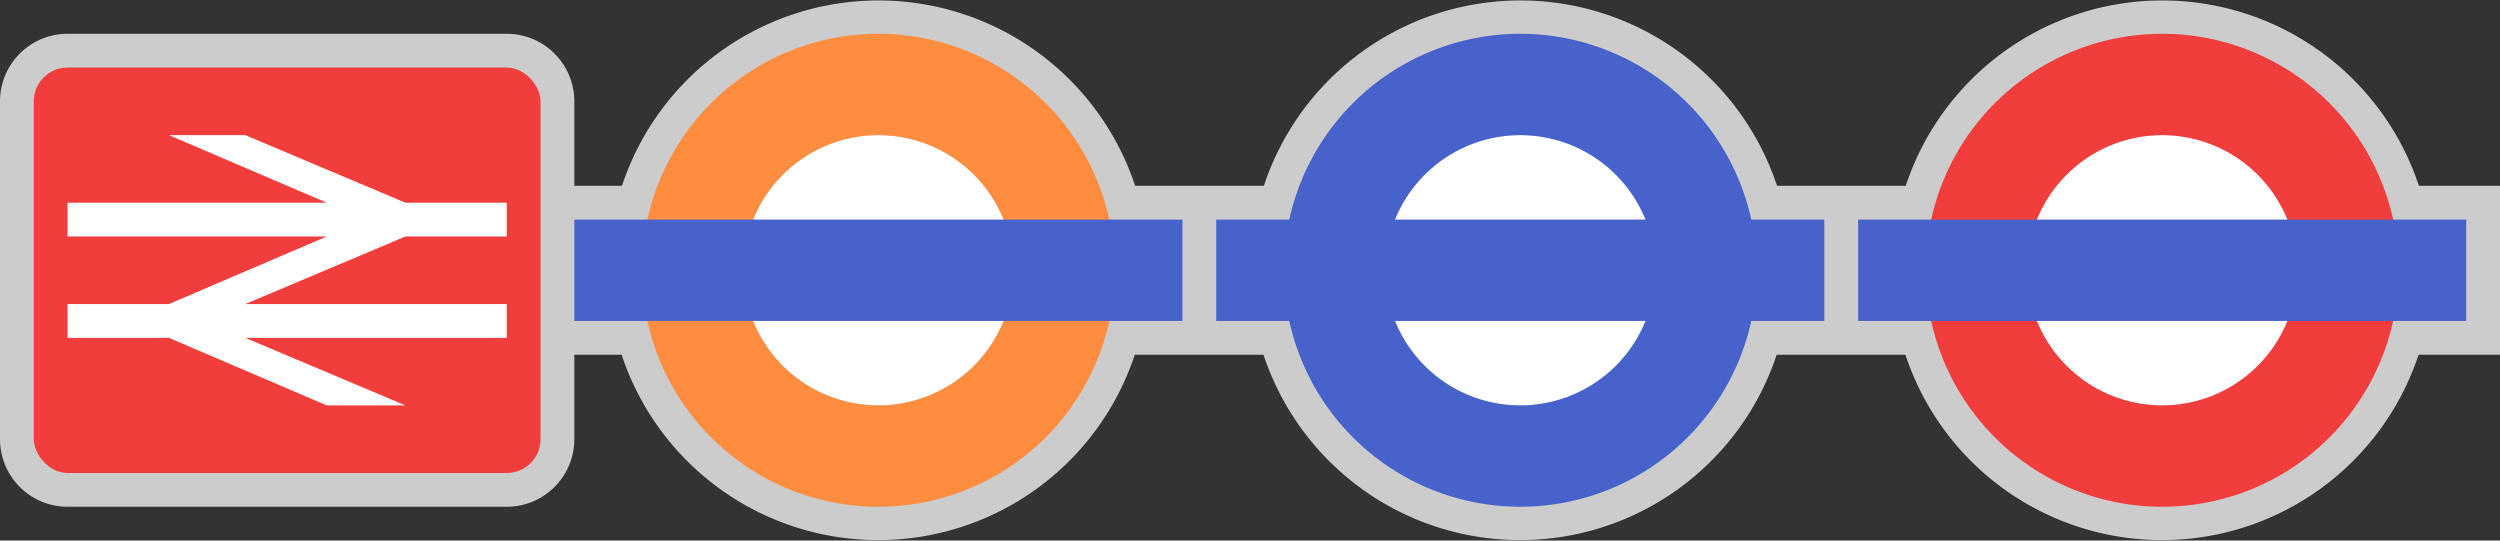 <svg xmlns="http://www.w3.org/2000/svg" width="74" height="16" viewBox="0 0 74 16"><rect x="0" y="0" width="74" height="16" fill="#333333" stroke="none"/><title>gb-national-rail.london-overground.london-tfl-rail.london-underground</title><path d="M71.6 5.5a8 8 0 0 0-15.19 0H52.6a8 8 0 0 0-15.19 0H33.6a8 8 0 0 0-15.19 0H17V3a2 2 0 0 0-2-2H2a2 2 0 0 0-2 2v10a2 2 0 0 0 2 2h13a2 2 0 0 0 2-2v-2.5h1.4a8 8 0 0 0 15.19 0h3.81a8 8 0 0 0 15.19 0h3.81a8 8 0 0 0 15.19 0H74v-5h-2.4z" fill="#fff" opacity=".75"/><circle cx="26" cy="8" r="4" fill="#fff"/><path d="M26 1a7 7 0 1 0 7 7 7 7 0 0 0-7-7zm0 11a4 4 0 1 1 4-4 4 4 0 0 1-4 4z" fill="#ff8d40"/><path fill="#4862cc" d="M17 6.5h18v3H17z"/><rect x="1" y="2" width="15" height="12" rx="1" ry="1" fill="#f23d3d"/><path fill="#fff" d="M15 7V6h-3L7.26 4H5l4.67 2H2v1h7.67L5 9H2v1h3l4.67 2H12l-4.74-2H15V9H7.26L12 7h3z"/><circle cx="45" cy="8" r="4" fill="#fff"/><path d="M45 1a7 7 0 1 0 7 7 7 7 0 0 0-7-7zm0 11a4 4 0 1 1 4-4 4 4 0 0 1-4 4z" fill="#4862cc"/><path fill="#4862cc" d="M36 6.5h18v3H36z"/><circle cx="64" cy="8" r="4" fill="#fff"/><path d="M64 1a7 7 0 1 0 7 7 7 7 0 0 0-7-7zm0 11a4 4 0 1 1 4-4 4 4 0 0 1-4 4z" fill="#f23d3d"/><path fill="#4862cc" d="M55 6.5h18v3H55z"/></svg>
